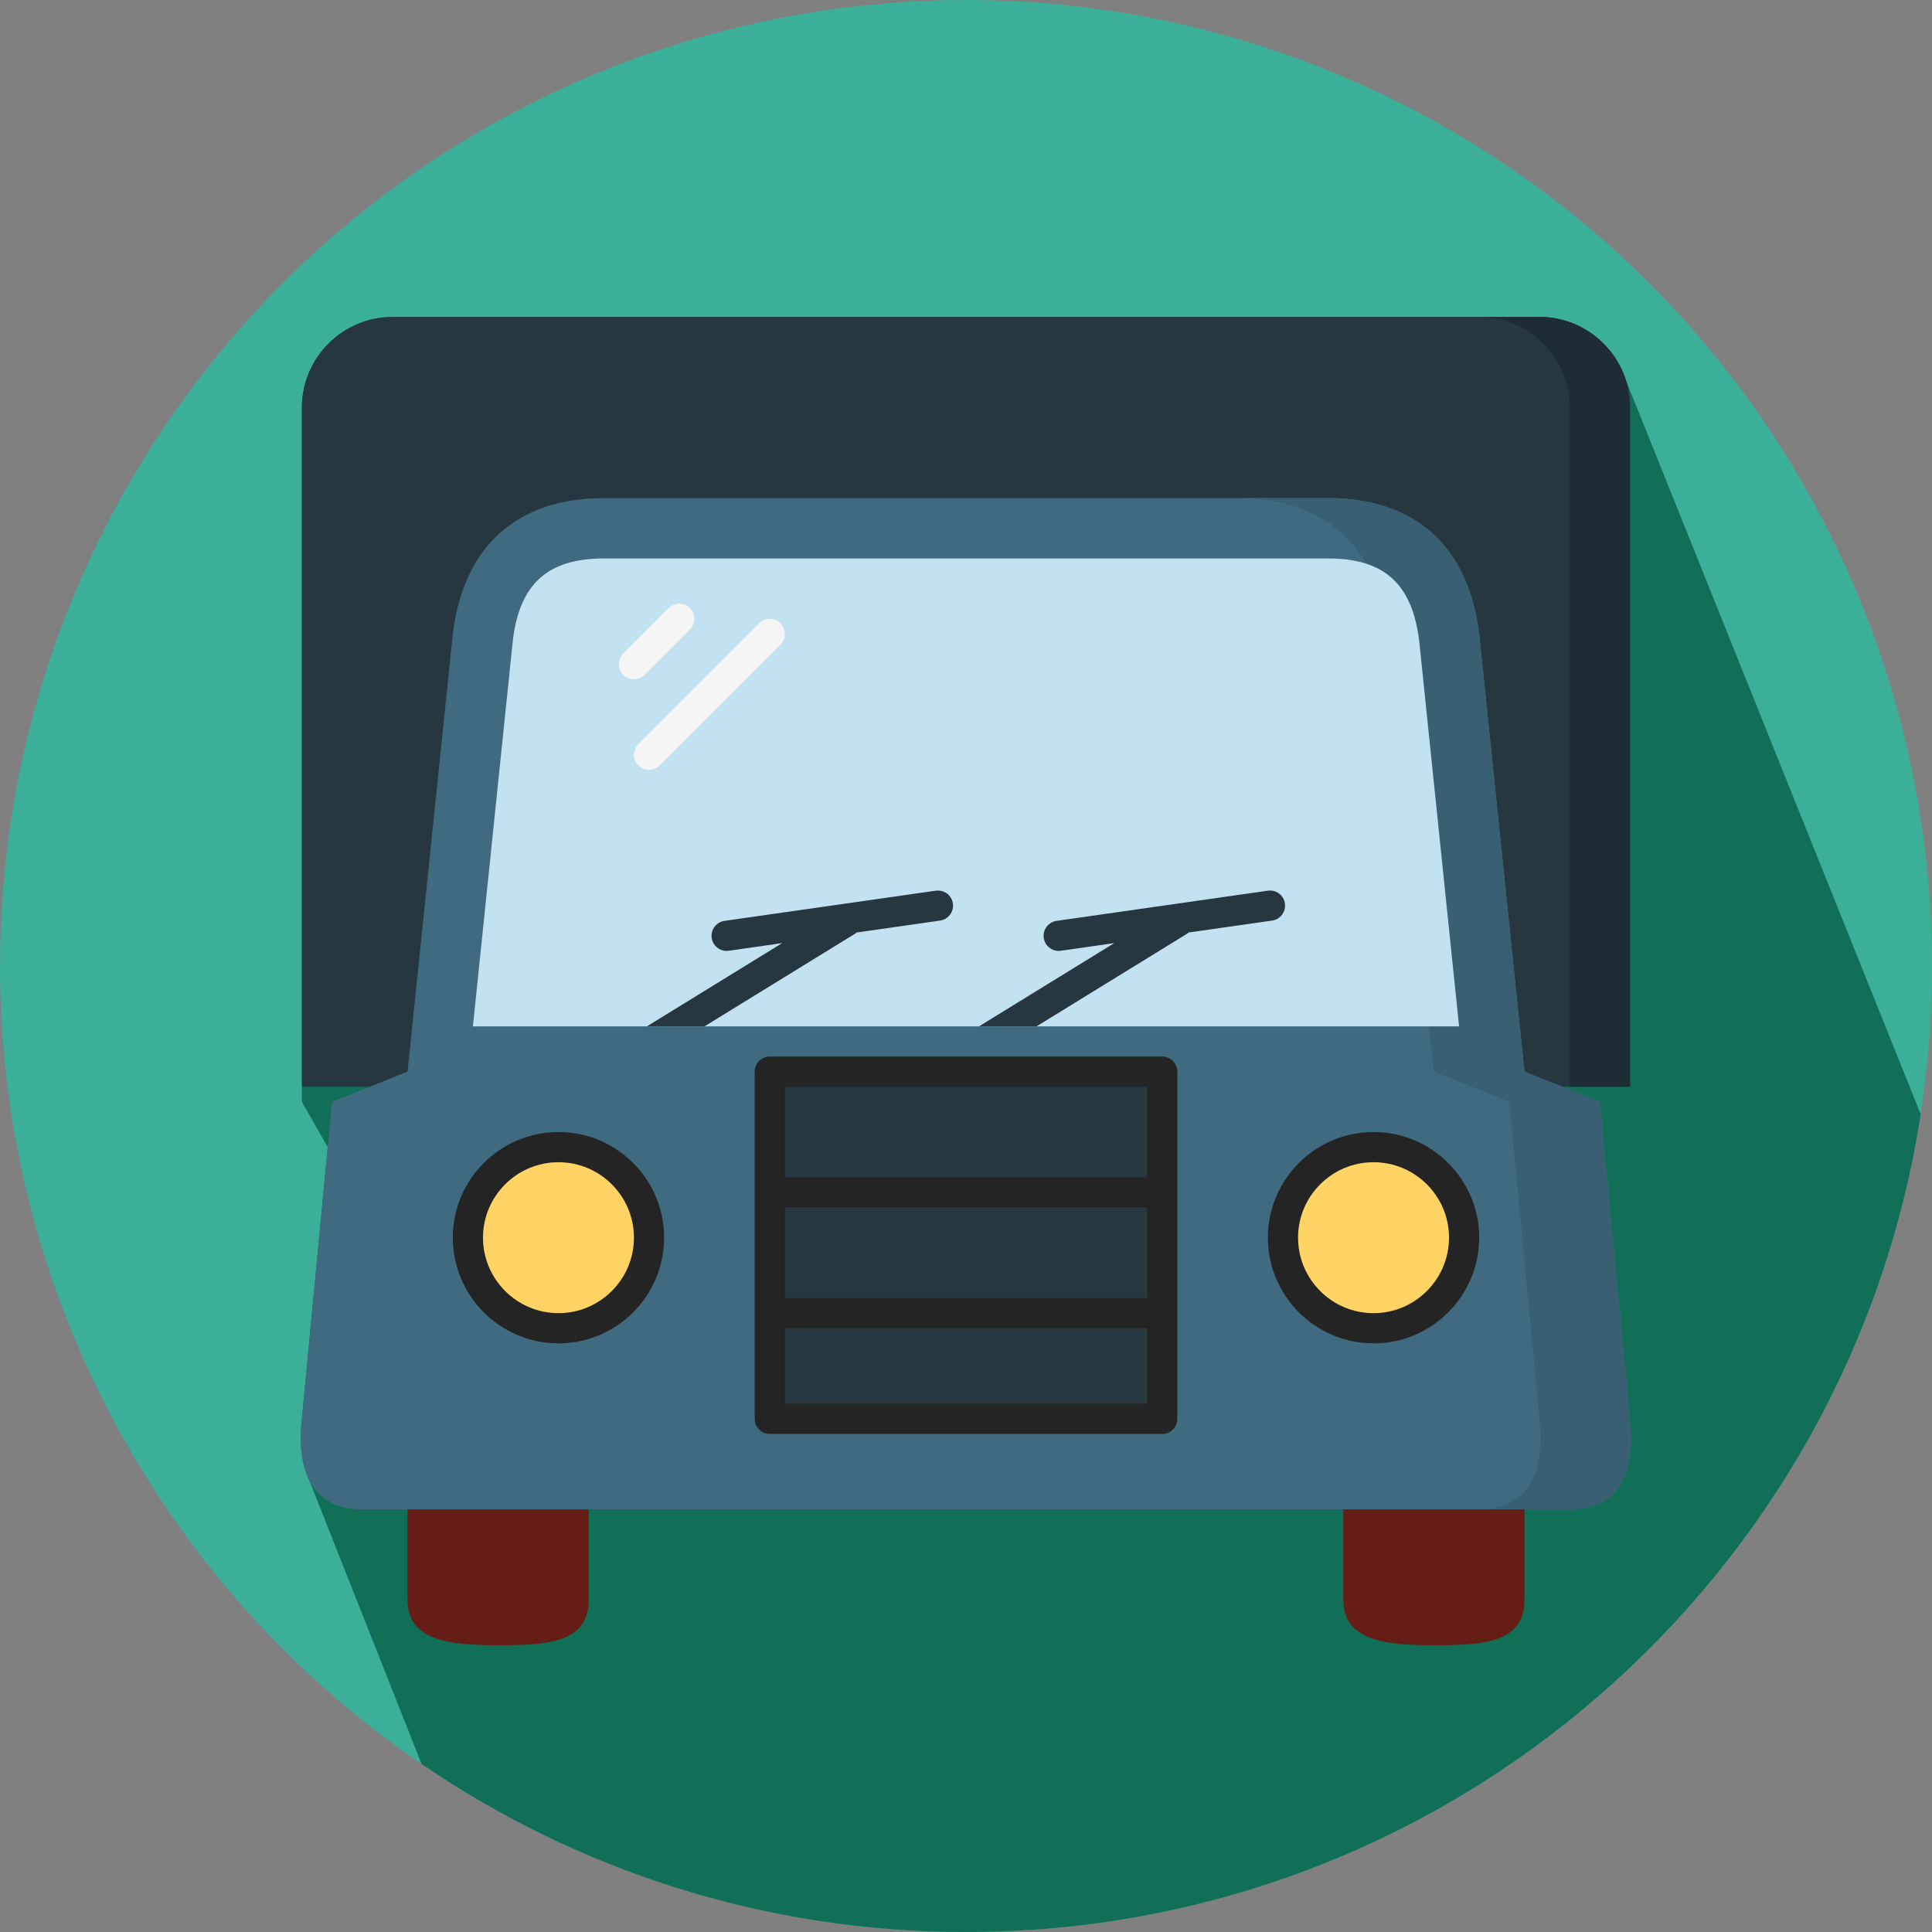 <!DOCTYPE svg PUBLIC "-//W3C//DTD SVG 1.1//EN" "http://www.w3.org/Graphics/SVG/1.1/DTD/svg11.dtd">

<!-- Uploaded to: SVG Repo, www.svgrepo.com, Transformed by: SVG Repo Mixer Tools -->
<svg version="1.1" id="Layer_1" xmlns="http://www.w3.org/2000/svg" xmlns:xlink="http://www.w3.org/1999/xlink" viewBox="0 0 512 512" xml:space="preserve" width="80px" height="80px" fill="#000000">

<rect x="0" y="0" width="512" height="512" fill="#808080" stroke="none"/>

<g id="SVGRepo_bgCarrier" stroke-width="0"/>

<g id="SVGRepo_tracerCarrier" stroke-linecap="round" stroke-linejoin="round"/>

<g id="SVGRepo_iconCarrier"> <circle style="fill:#3caf98;" cx="256" cy="256" r="256"/> <path style="fill:#116e57;" d="M509,295.28l-78.136-194.544C427.764,91.06,418.668,84,408,84h-16H104c-13.2,0-24,10.8-24,24v2.048 v2.048V288v4l6.856,12L80,376c-0.28,2.772-0.72,8.428,0.876,13.556l30.848,77.916C152.808,495.556,202.476,512,256,512 C384.024,512,490.092,418.016,509,295.28z"/> <path style="fill:#263740;" d="M80,288V108c0-13.2,10.8-24,24-24h304c13.2,0,24,10.8,24,24v180H80z"/> <path style="fill:#1E2C33;" d="M408,84h-16c13.2,0,24,10.8,24,24v180h16V108C432,94.8,421.2,84,408,84z"/> <path style="fill:#406A80;" d="M432,376l-8-84l-20-8l-12-116c-2.82-23.356-17.172-36-40-36h-96h-96c-22.828,0-37.18,12.644-40,36 l-12,116l-20,8l-8,84c-0.584,5.764-1.948,24,16,24h160h160C433.944,400,432.584,381.764,432,376z"/> <path style="fill:#395F73;" d="M432,376l-8-84l-20-8l-12-116c-2.82-23.356-17.172-36-40-36h-24c22.828,0,37.18,12.644,40,36l12,116 l20,8l8,84c0.584,5.764,1.944,24-16,24h24C433.944,400,432.584,381.764,432,376z"/> <rect x="204" y="284" style="fill:#263740;" width="104" height="92"/> <g> <path style="fill:#242424;" d="M308,380H204c-2.208,0-4-1.788-4-4v-92c0-2.212,1.792-4,4-4h104c2.212,0,4,1.788,4,4v92 C312,378.212,310.212,380,308,380z M208,372h96v-84h-96V372z"/> <rect x="204" y="312" style="fill:#242424;" width="104" height="8"/> <rect x="204" y="344" style="fill:#242424;" width="104" height="8"/> </g> <g> <path style="fill:#661D15;" d="M108,400v24c0,10.872,11.28,12,24,12s24-0.48,24-12v-24H108z"/> <path style="fill:#661D15;" d="M356,400v24c0,10.872,11.28,12,24,12s24-0.48,24-12v-24H356z"/> </g> <path style="fill:#C2E2F2;" d="M386.672,272l-10.564-102.084C374.28,154.76,366.848,148,352,148H160 c-14.848,0-22.284,6.76-24.084,21.648L125.328,272H386.672z"/> <path style="fill:#FFD464;" d="M388,327.988C388,341.264,377.28,352,364,352s-24-10.736-24-24.012C340,314.78,350.72,304,364,304 S388,314.78,388,327.988z"/> <path style="fill:#242424;" d="M364,356c-15.436,0-28-12.568-28-28.012C336,312.556,348.564,300,364,300s28,12.556,28,27.988 C392,343.432,379.436,356,364,356z M364,308c-11.028,0-20,8.964-20,19.988c0,11.036,8.972,20.012,20,20.012s20-8.976,20-20.012 C384,316.964,375.028,308,364,308z"/> <path style="fill:#FFD464;" d="M172,327.988C172,341.264,161.28,352,148.004,352C134.72,352,124,341.264,124,327.988 C124,314.78,134.72,304,148.004,304C161.28,304,172,314.78,172,327.988z"/> <path style="fill:#242424;" d="M148.004,356C132.564,356,120,343.432,120,327.988C120,312.556,132.564,300,148.004,300 C163.44,300,176,312.556,176,327.988C176,343.432,163.44,356,148.004,356z M148.004,308C136.976,308,128,316.964,128,327.988 c0,11.036,8.976,20.012,20.004,20.012c11.024,0,19.996-8.976,19.996-20.012C168,316.964,159.028,308,148.004,308z"/> <g> <path style="fill:#F5F5F5;" d="M168,180c-1.024,0-2.048-0.392-2.828-1.172c-1.564-1.564-1.564-4.092,0-5.656l12-12 c1.564-1.564,4.092-1.564,5.656,0s1.564,4.092,0,5.656l-12,12C170.048,179.608,169.024,180,168,180z"/> <path style="fill:#F5F5F5;" d="M172,204c-1.024,0-2.048-0.392-2.828-1.172c-1.564-1.564-1.564-4.092,0-5.656l32-32 c1.564-1.564,4.092-1.564,5.656,0s1.564,4.092,0,5.656l-32,32C174.048,203.608,173.024,204,172,204z"/> </g> <g> <path style="fill:#263740;" d="M248,236.04l-56,8c-2.184,0.312-3.704,2.34-3.392,4.528c0.284,1.996,1.996,3.432,3.952,3.432 c0.188,0,0.38-0.012,0.572-0.04l14.152-2.024L171.436,272h15.26l39.964-24.592c0.12-0.076,0.188-0.196,0.3-0.276l22.172-3.168 c2.184-0.312,3.704-2.34,3.392-4.528S250.208,235.748,248,236.04z"/> <path style="fill:#263740;" d="M336,236.04l-56,8c-2.184,0.312-3.704,2.34-3.392,4.528c0.284,1.996,1.992,3.432,3.956,3.432 c0.188,0,0.376-0.012,0.576-0.04l14.144-2.024L259.436,272h15.252l39.964-24.592c0.116-0.076,0.188-0.196,0.296-0.276l22.176-3.168 c2.184-0.312,3.704-2.34,3.392-4.528C340.212,237.248,338.208,235.748,336,236.04z"/> </g> </g>

</svg>
